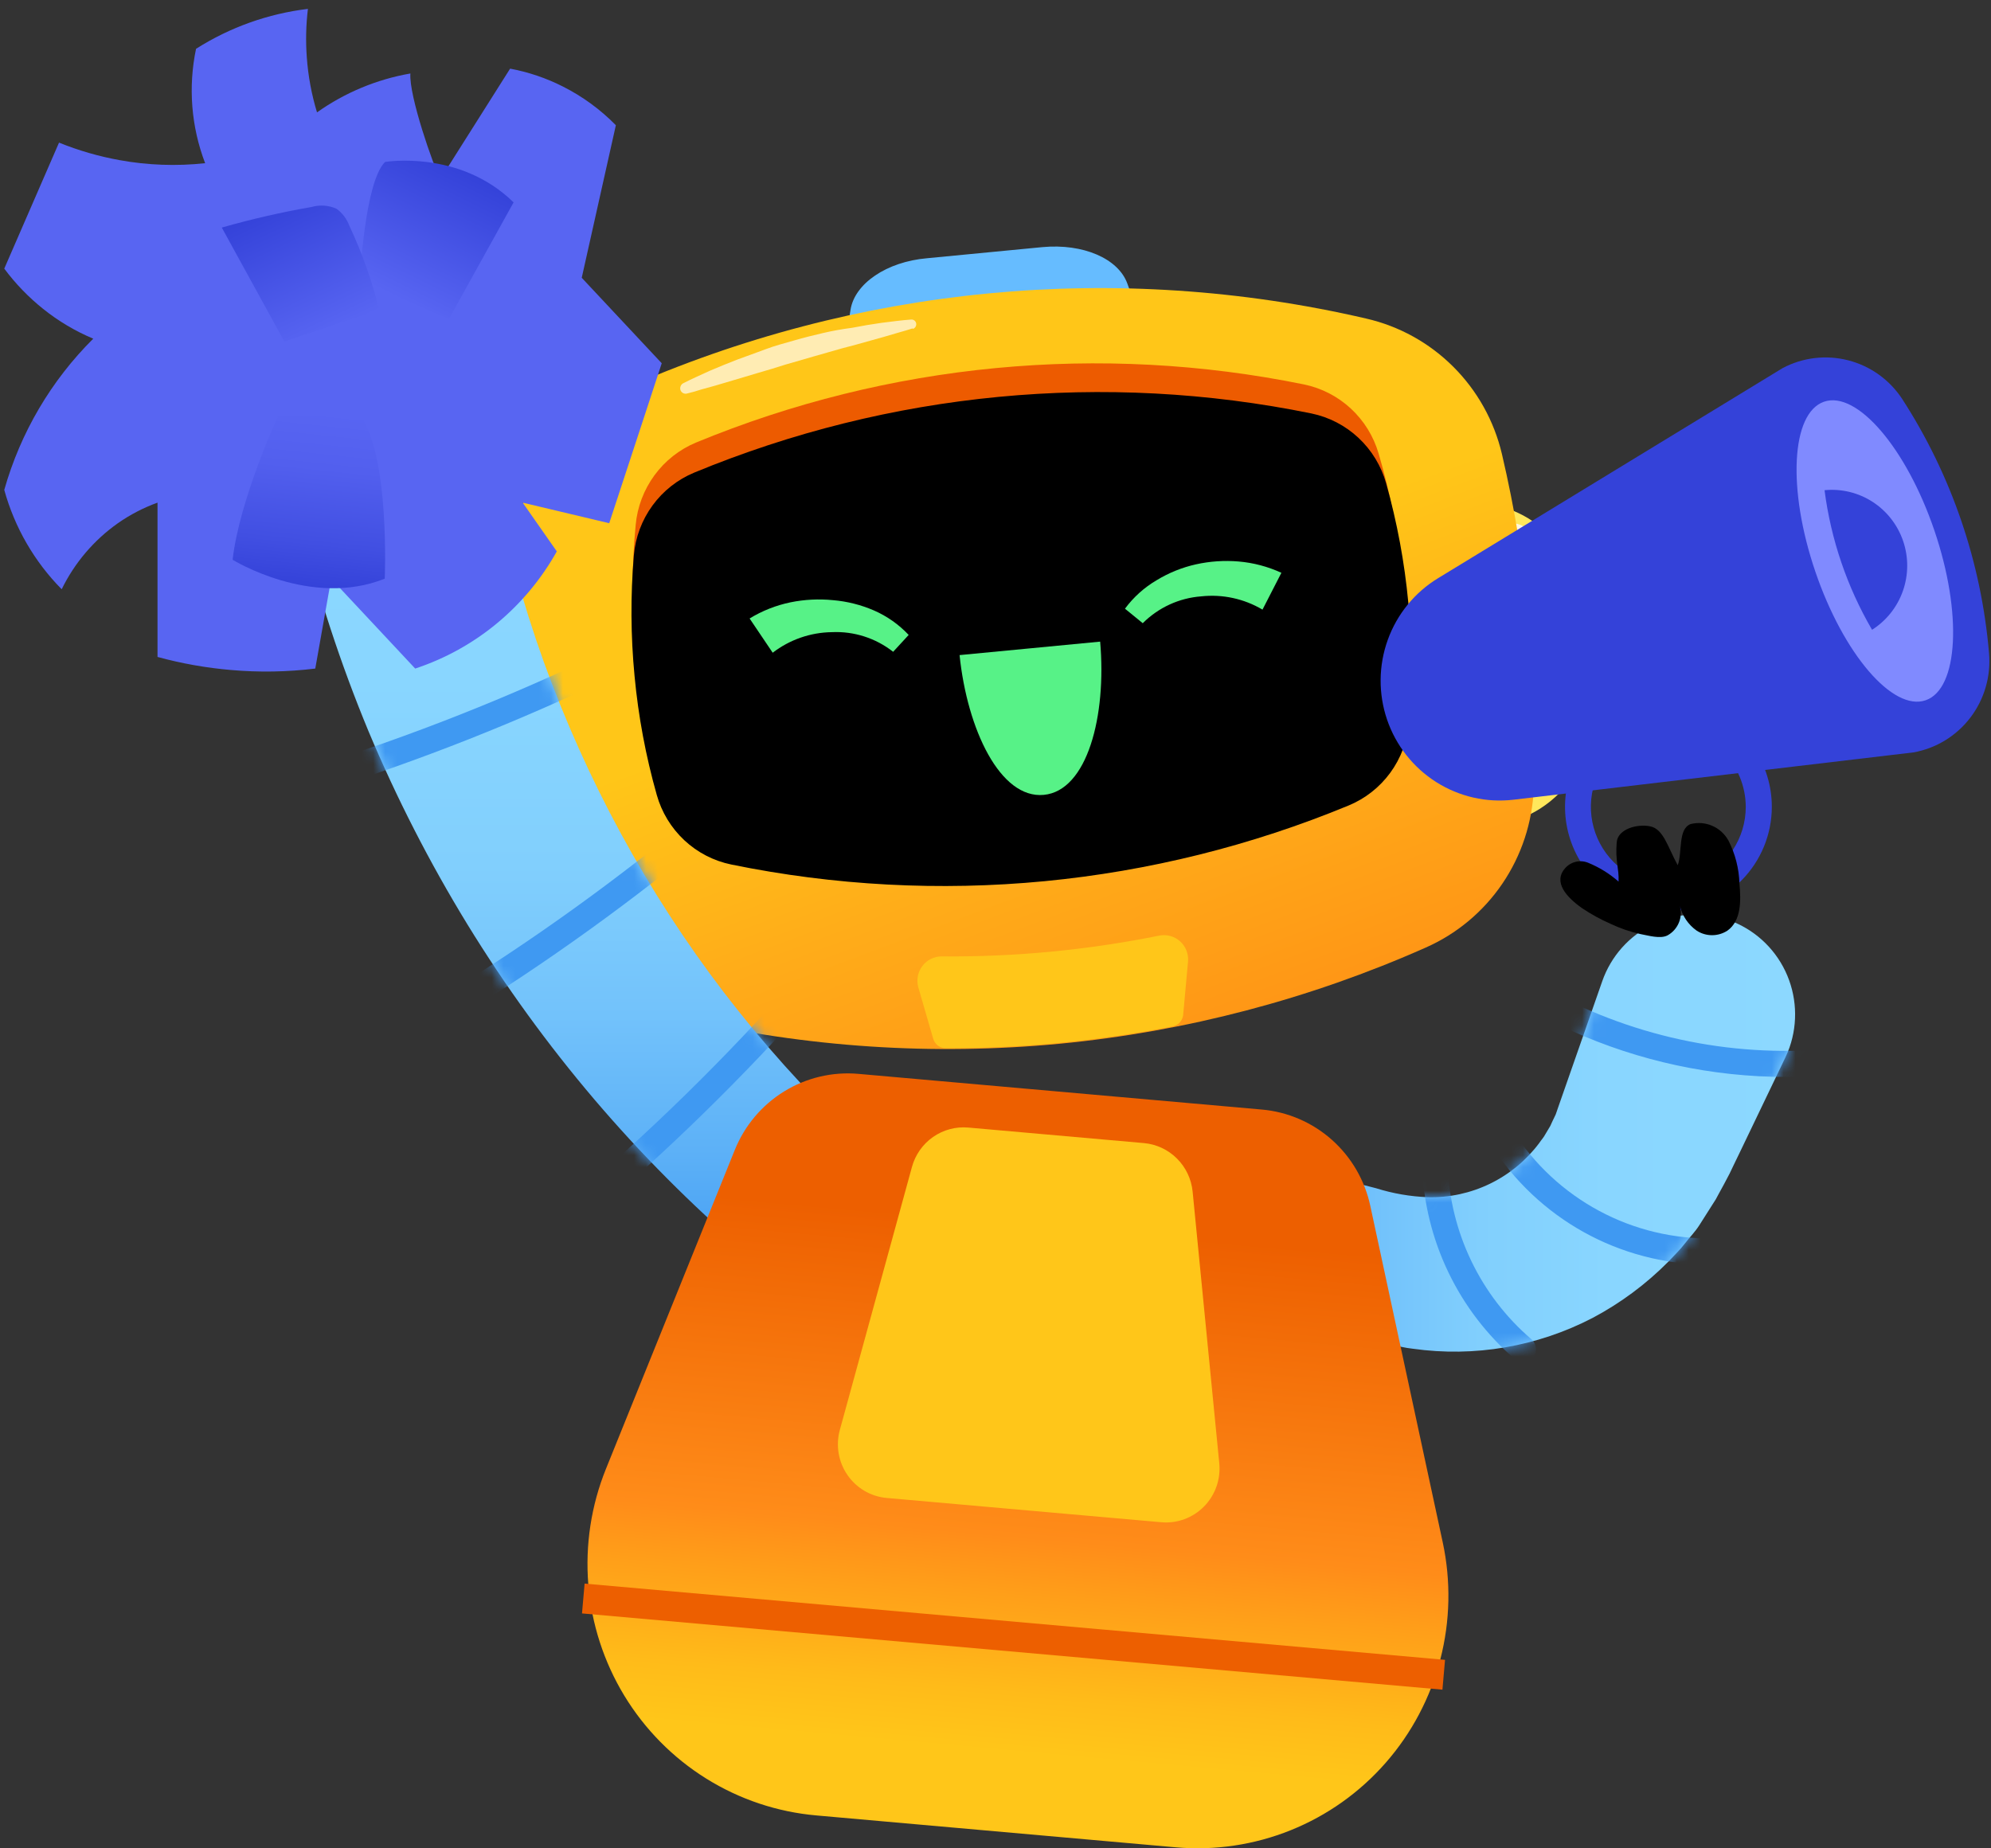 <svg width="168" height="156" viewBox="0 0 168 156" fill="none" xmlns="http://www.w3.org/2000/svg">
  <rect x="0" y="0" width="168" height="156" fill="#333333" stroke="none"/>
  <g clip-path="url(#clip0_493_15798)">
    <path
      d="M110.555 98.856L116.116 100.288C117.531 100.733 118.998 100.987 120.478 101.043C122.295 101.09 124.095 100.699 125.731 99.903C127.367 99.107 128.791 97.93 129.884 96.468C130.039 96.225 130.246 96.017 130.375 95.765L130.815 95.027C130.936 94.766 131.048 94.506 131.177 94.254C131.246 94.127 131.301 93.993 131.341 93.855L131.479 93.455L135.195 82.82C135.931 80.71 137.469 78.98 139.472 78.013C141.474 77.044 143.776 76.917 145.872 77.659C147.967 78.4 149.685 79.95 150.646 81.966C151.607 83.983 151.733 86.301 150.997 88.411C150.892 88.707 150.771 88.997 150.635 89.279L148.135 94.489L146.885 97.093L146.256 98.395L145.945 99.047L145.488 99.915L145.014 100.783C144.866 101.085 144.696 101.375 144.505 101.651C144.143 102.224 143.773 102.797 143.402 103.388C143.031 103.978 142.54 104.464 142.143 104.985C141.747 105.506 141.238 105.983 140.781 106.478C138.902 108.377 136.748 109.978 134.393 111.227C129.722 113.657 124.417 114.568 119.211 113.832C118.573 113.771 117.944 113.597 117.314 113.476C117.004 113.406 116.685 113.354 116.375 113.268L115.461 112.99C114.107 112.582 113.366 112.252 112.443 111.913L107.081 109.856C105.728 109.314 104.628 108.277 104.003 106.953C103.377 105.629 103.272 104.116 103.708 102.717C104.145 101.318 105.091 100.137 106.356 99.411C107.621 98.685 109.112 98.468 110.53 98.803L110.555 98.856Z"
      fill="url(#paint0_linear_493_15798)" />
    <mask id="mask0_493_15798" style="mask-type:alpha" maskUnits="userSpaceOnUse" x="103" y="77" width="49" height="38">
      <path
        d="M110.555 98.856L116.116 100.288C117.531 100.733 118.998 100.987 120.478 101.043C122.295 101.09 124.095 100.699 125.731 99.903C127.367 99.107 128.791 97.93 129.884 96.468C130.039 96.225 130.246 96.017 130.375 95.765L130.815 95.027C130.936 94.766 131.048 94.506 131.177 94.254C131.246 94.127 131.301 93.993 131.341 93.855L131.479 93.455L135.195 82.82C135.931 80.71 137.469 78.98 139.472 78.013C141.474 77.044 143.776 76.917 145.872 77.659C147.967 78.4 149.685 79.95 150.646 81.966C151.607 83.983 151.733 86.301 150.997 88.411C150.892 88.707 150.771 88.997 150.635 89.279L148.135 94.489L146.885 97.093L146.256 98.395L145.945 99.047L145.488 99.915L145.014 100.783C144.866 101.085 144.696 101.375 144.505 101.651C144.143 102.224 143.773 102.797 143.402 103.388C143.031 103.978 142.54 104.464 142.143 104.985C141.747 105.506 141.238 105.983 140.781 106.478C138.902 108.377 136.748 109.978 134.393 111.227C129.722 113.657 124.417 114.568 119.211 113.832C118.573 113.771 117.944 113.597 117.314 113.476C117.004 113.406 116.685 113.354 116.375 113.268L115.461 112.99C114.107 112.582 113.366 112.252 112.443 111.913L107.081 109.856C105.728 109.314 104.628 108.277 104.003 106.953C103.377 105.629 103.272 104.116 103.708 102.717C104.145 101.318 105.091 100.137 106.356 99.411C107.621 98.685 109.112 98.468 110.53 98.803L110.555 98.856Z"
        fill="url(#paint1_linear_493_15798)" />
    </mask>
    <g mask="url(#mask0_493_15798)">
      <path
        d="M128.548 114.978C128.29 114.98 128.04 114.891 127.841 114.726C125.485 112.701 123.571 110.205 122.221 107.397C120.87 104.59 120.113 101.53 119.995 98.413C119.988 98.121 120.096 97.838 120.294 97.625C120.493 97.412 120.766 97.287 121.056 97.275V97.275C121.34 97.278 121.612 97.39 121.816 97.588C122.02 97.787 122.14 98.058 122.151 98.343C122.254 101.152 122.935 103.908 124.152 106.437C125.369 108.965 127.095 111.212 129.22 113.033C129.44 113.223 129.577 113.493 129.601 113.784C129.625 114.074 129.535 114.363 129.349 114.587C129.251 114.706 129.128 114.802 128.99 114.869C128.852 114.936 128.701 114.974 128.548 114.978V114.978Z"
        fill="#3F99F2" />
      <path
        d="M144.031 106.73C140.393 106.702 136.819 105.76 133.633 103.989C130.448 102.218 127.752 99.675 125.789 96.59C125.645 96.342 125.603 96.049 125.671 95.77C125.739 95.493 125.911 95.252 126.152 95.1C126.393 94.947 126.683 94.895 126.961 94.955C127.239 95.014 127.484 95.18 127.642 95.418C129.458 98.272 131.972 100.609 134.944 102.202C137.915 103.796 141.243 104.593 144.609 104.516C144.899 104.506 145.182 104.612 145.394 104.811C145.607 105.011 145.732 105.287 145.743 105.58C145.753 105.872 145.647 106.157 145.449 106.371C145.251 106.585 144.977 106.711 144.686 106.721L144.031 106.73Z"
        fill="#3F99F2" />
      <path
        d="M150.721 90.894C144.482 90.894 138.313 89.569 132.617 87.005C132.381 86.872 132.202 86.655 132.115 86.397C132.028 86.138 132.039 85.857 132.147 85.607C132.254 85.356 132.449 85.155 132.695 85.041C132.941 84.927 133.221 84.909 133.479 84.991C141.256 88.5 149.909 89.547 158.291 87.995C158.566 87.962 158.843 88.036 159.067 88.201C159.291 88.366 159.444 88.611 159.495 88.885C159.546 89.16 159.493 89.444 159.344 89.679C159.196 89.915 158.964 90.086 158.696 90.156C156.066 90.65 153.396 90.897 150.721 90.894V90.894Z"
        fill="#3F99F2" />
    </g>
    <path
      d="M96.684 28.202L71.053 30.659L71.769 26.136C72.123 23.931 74.812 22.09 78.226 21.795L87.96 20.857C91.408 20.536 94.365 21.83 95.124 23.931L96.684 28.202Z"
      fill="url(#paint2_linear_493_15798)" />
    <path
      d="M133.746 51.409L134.453 58.875C134.678 61.136 134.121 63.405 132.876 65.3C132.133 66.489 131.136 67.495 129.958 68.246C128.78 68.997 127.45 69.474 126.065 69.641C120.289 70.197 115.021 64.553 114.306 57.026C113.59 49.499 117.702 42.97 123.487 42.423C124.88 42.325 126.276 42.543 127.574 43.06C128.872 43.577 130.038 44.38 130.988 45.41C132.569 47.028 133.544 49.148 133.746 51.409V51.409Z"
      fill="url(#paint3_linear_493_15798)" />
    <path
      d="M132.151 48.709C131.291 47.22 130.213 45.871 128.953 44.706C128.739 44.514 128.489 44.366 128.217 44.273C127.945 44.179 127.657 44.142 127.371 44.163C127.084 44.184 126.805 44.263 126.549 44.395C126.294 44.527 126.068 44.71 125.884 44.932C125.733 45.118 125.628 45.337 125.577 45.571C125.526 45.806 125.531 46.049 125.592 46.281C125.652 46.513 125.767 46.727 125.925 46.906C126.084 47.086 126.282 47.224 126.504 47.311C128.087 47.912 129.574 48.742 130.918 49.777C131.08 49.898 131.28 49.959 131.481 49.948C131.683 49.937 131.874 49.855 132.022 49.716V49.716C132.146 49.583 132.225 49.414 132.248 49.233C132.271 49.053 132.237 48.869 132.151 48.709V48.709Z"
      fill="url(#paint4_linear_493_15798)" />
    <path
      d="M39 60.508L39.707 67.974C39.9 70.238 40.873 72.363 42.457 73.982C43.407 75.012 44.573 75.815 45.871 76.332C47.169 76.849 48.565 77.066 49.958 76.969C55.742 76.413 59.846 69.867 59.139 62.34C58.432 54.812 53.156 49.169 47.38 49.725C45.995 49.892 44.665 50.368 43.487 51.119C42.309 51.87 41.312 52.877 40.569 54.066C39.319 55.964 38.764 58.242 39 60.508V60.508Z"
      fill="url(#paint5_linear_493_15798)" />
    <path
      d="M40.017 57.547C40.581 55.922 41.389 54.393 42.414 53.015C42.585 52.784 42.802 52.59 43.05 52.445C43.298 52.301 43.573 52.208 43.858 52.174C44.142 52.14 44.431 52.165 44.706 52.247C44.981 52.329 45.237 52.466 45.457 52.651V52.651C45.64 52.804 45.783 52.999 45.877 53.22C45.971 53.44 46.012 53.679 45.997 53.919C45.982 54.158 45.911 54.39 45.79 54.596C45.67 54.803 45.502 54.978 45.302 55.108C43.86 55.999 42.556 57.099 41.431 58.372C41.294 58.524 41.108 58.622 40.906 58.649C40.704 58.676 40.499 58.63 40.328 58.52V58.52C40.181 58.411 40.071 58.259 40.016 58.084C39.96 57.909 39.96 57.721 40.017 57.547Z"
      fill="url(#paint6_linear_493_15798)" />
    <path
      d="M126.729 38.308C126.069 35.515 124.645 32.963 122.618 30.944C120.592 28.924 118.043 27.517 115.263 26.883C94.265 22.008 72.265 24.109 52.553 32.873C49.944 34.034 47.71 35.908 46.104 38.282C44.498 40.655 43.584 43.434 43.466 46.304C43.276 51.042 43.406 55.787 43.854 60.508C44.286 65.234 45.041 69.924 46.113 74.546C46.773 77.34 48.198 79.892 50.224 81.912C52.251 83.933 54.798 85.342 57.579 85.98C68.014 88.395 78.766 89.107 89.425 88.09C100.077 87.063 110.497 84.325 120.289 79.981C122.907 78.829 125.152 76.959 126.766 74.584C128.38 72.209 129.299 69.425 129.419 66.55C129.616 61.813 129.489 57.067 129.039 52.347C128.585 47.62 127.813 42.929 126.729 38.308V38.308Z"
      fill="url(#paint7_linear_493_15798)" />
    <g opacity="0.67">
      <path
        d="M77.01 27.716L76.416 27.898L75.812 28.072L74.623 28.419L72.234 29.088L71.053 29.4L69.864 29.739C69.467 29.86 69.07 29.965 68.674 30.078L67.484 30.425L66.303 30.763L65.105 31.137L63.924 31.484L62.734 31.84L60.363 32.543L59.173 32.873L58.578 33.055L57.975 33.212C57.916 33.229 57.855 33.234 57.794 33.226C57.733 33.219 57.674 33.199 57.621 33.168C57.568 33.137 57.522 33.096 57.485 33.047C57.448 32.998 57.421 32.941 57.406 32.882C57.383 32.78 57.394 32.674 57.436 32.578C57.477 32.483 57.549 32.404 57.639 32.352C58.389 31.97 59.156 31.631 59.915 31.284L61.079 30.798L62.242 30.338C63.027 30.043 63.82 29.774 64.613 29.47C65.406 29.166 66.217 28.966 67.019 28.732C67.82 28.497 68.631 28.298 69.45 28.107C70.269 27.916 71.053 27.777 71.915 27.664L73.148 27.438L74.39 27.247C75.252 27.143 76.045 27.03 76.881 26.969C76.934 26.965 76.987 26.971 77.038 26.987C77.088 27.003 77.135 27.029 77.175 27.064C77.215 27.099 77.248 27.142 77.272 27.189C77.295 27.237 77.309 27.289 77.312 27.343C77.317 27.434 77.291 27.524 77.24 27.599C77.189 27.675 77.114 27.731 77.028 27.759L77.01 27.716Z"
        fill="white" />
    </g>
    <path
      d="M116.323 38.265C115.896 36.813 115.087 35.505 113.98 34.48C112.873 33.456 111.51 32.753 110.038 32.448C92.829 28.935 74.971 30.642 58.725 37.353C57.33 37.935 56.119 38.89 55.223 40.114C54.327 41.338 53.779 42.784 53.639 44.298C52.992 51.085 53.555 57.932 55.303 64.519C55.688 65.996 56.473 67.337 57.57 68.392C58.668 69.447 60.035 70.174 61.518 70.492C70.189 72.308 79.083 72.797 87.899 71.942C96.712 71.097 105.348 68.925 113.521 65.5C114.92 64.903 116.127 63.927 117.008 62.681C117.889 61.435 118.41 59.968 118.513 58.441C118.744 55.039 118.678 51.622 118.314 48.231C117.945 44.856 117.279 41.521 116.323 38.265V38.265Z"
      fill="#ED5B00" />
    <path
      d="M116.961 40.791C116.547 39.322 115.74 37.995 114.629 36.955C113.518 35.916 112.145 35.204 110.659 34.896C93.191 31.331 75.065 33.068 58.579 39.888C57.175 40.47 55.956 41.43 55.058 42.663C54.159 43.896 53.614 45.353 53.484 46.877C53.198 50.267 53.218 53.675 53.544 57.061C53.861 60.451 54.488 63.805 55.415 67.08C55.825 68.549 56.63 69.875 57.74 70.914C58.85 71.952 60.223 72.662 61.708 72.966C70.399 74.746 79.303 75.22 88.132 74.373C96.952 73.525 105.6 71.372 113.797 67.983C115.195 67.405 116.409 66.452 117.306 65.227C118.203 64.002 118.749 62.553 118.884 61.037C119.168 57.648 119.151 54.24 118.832 50.853C118.513 47.449 117.887 44.081 116.961 40.791V40.791Z"
      fill="black" />
    <path
      d="M99.831 85.703L100.244 81.171C100.275 80.853 100.231 80.532 100.116 80.234C100.001 79.936 99.819 79.669 99.584 79.455C99.348 79.241 99.066 79.085 98.76 79C98.454 78.915 98.133 78.903 97.822 78.965C94.803 79.573 91.756 80.025 88.692 80.32C85.62 80.613 82.536 80.747 79.45 80.719C79.136 80.72 78.826 80.793 78.545 80.934C78.263 81.075 78.018 81.28 77.828 81.532C77.637 81.784 77.507 82.076 77.448 82.387C77.389 82.698 77.401 83.019 77.485 83.324L78.743 87.665C78.809 87.897 78.948 88.102 79.139 88.247C79.331 88.393 79.564 88.472 79.804 88.472C83.019 88.472 86.235 88.333 89.425 88.021C92.615 87.708 95.787 87.257 98.908 86.64C99.141 86.602 99.355 86.491 99.521 86.323C99.687 86.154 99.795 85.937 99.831 85.703V85.703Z"
      fill="url(#paint8_linear_493_15798)" />
    <path
      d="M80.968 55.29L92.831 54.153C93.382 60.438 91.744 66.741 88.072 67.088C84.399 67.436 81.614 61.567 80.968 55.29Z"
      fill="#57F287" />
    <path
      d="M94.925 51.374C95.646 50.399 96.555 49.581 97.598 48.969C98.622 48.345 99.74 47.893 100.908 47.632C102.09 47.369 103.305 47.287 104.512 47.389C105.762 47.496 106.984 47.819 108.124 48.344L106.529 51.452C104.969 50.529 103.156 50.137 101.357 50.333C99.497 50.472 97.749 51.276 96.425 52.598L94.925 51.374Z"
      fill="#57F287" />
    <path
      d="M75.364 55.012C73.892 53.855 72.057 53.267 70.191 53.354C68.385 53.378 66.635 53.987 65.2 55.09L63.251 52.199C64.315 51.55 65.481 51.089 66.7 50.836C67.882 50.595 69.094 50.533 70.295 50.654C71.483 50.754 72.647 51.048 73.743 51.522C74.849 52.004 75.846 52.707 76.674 53.588L75.364 55.012Z"
      fill="#57F287" />
    <path
      d="M62.915 105.628C58.334 101.683 54.062 97.387 50.139 92.778C46.2 88.143 42.624 83.209 39.44 78.019C36.251 72.806 33.461 67.355 31.094 61.715C28.741 56.037 26.824 50.185 25.361 44.212V44.212C24.86 42.058 25.22 39.791 26.364 37.903C27.509 36.014 29.345 34.654 31.477 34.118C33.608 33.582 35.864 33.912 37.756 35.038C39.647 36.163 41.023 37.992 41.586 40.131C41.586 40.261 41.655 40.418 41.681 40.548C42.689 45.751 44.092 50.868 45.88 55.854C47.688 60.855 49.869 65.71 52.406 70.379C54.95 75.057 57.849 79.53 61.079 83.758C64.336 88.007 67.912 91.998 71.778 95.695V95.695C73.085 96.879 73.873 98.537 73.967 100.305C74.06 102.074 73.453 103.807 72.278 105.124C71.102 106.441 69.456 107.234 67.7 107.329C65.944 107.423 64.223 106.811 62.915 105.628Z"
      fill="url(#paint9_linear_493_15798)" />
    <mask id="mask1_493_15798" style="mask-type:alpha" maskUnits="userSpaceOnUse" x="25" y="33" width="49" height="75">
      <path
        d="M62.915 105.628C58.334 101.683 54.062 97.387 50.139 92.778C46.2 88.143 42.624 83.209 39.44 78.019C36.251 72.806 33.461 67.355 31.094 61.715C28.741 56.037 26.824 50.185 25.361 44.212V44.212C24.86 42.058 25.22 39.791 26.364 37.903C27.509 36.014 29.345 34.654 31.477 34.118C33.608 33.582 35.864 33.912 37.756 35.038C39.647 36.163 41.023 37.992 41.586 40.131C41.586 40.261 41.655 40.418 41.681 40.548C42.689 45.751 44.092 50.868 45.88 55.854C47.688 60.855 49.869 65.71 52.406 70.379C54.95 75.057 57.849 79.53 61.079 83.758C64.336 88.007 67.912 91.998 71.778 95.695V95.695C73.085 96.879 73.873 98.537 73.967 100.305C74.06 102.074 73.453 103.807 72.278 105.124C71.102 106.441 69.456 107.234 67.7 107.329C65.944 107.423 64.223 106.811 62.915 105.628Z"
        fill="url(#paint10_linear_493_15798)" />
    </mask>
    <g mask="url(#mask1_493_15798)">
      <path
        d="M45.992 105.541C45.767 105.54 45.548 105.469 45.364 105.337C45.181 105.206 45.042 105.021 44.967 104.808C44.892 104.594 44.883 104.363 44.943 104.144C45.003 103.926 45.129 103.732 45.302 103.588C52.268 97.919 58.811 91.744 64.881 85.112C65.077 84.897 65.351 84.769 65.641 84.757C65.931 84.745 66.214 84.849 66.428 85.047C66.642 85.245 66.769 85.521 66.781 85.813C66.793 86.105 66.689 86.391 66.493 86.606C60.343 93.313 53.715 99.56 46.664 105.298C46.474 105.453 46.237 105.539 45.992 105.541V105.541Z"
        fill="#3F99F2" />
      <path
        d="M34.965 87.899C34.721 87.903 34.482 87.826 34.287 87.678C34.092 87.53 33.951 87.32 33.888 87.083C33.825 86.845 33.842 86.593 33.937 86.367C34.032 86.14 34.2 85.952 34.414 85.832C42.138 81.276 49.522 76.161 56.51 70.526C56.623 70.436 56.753 70.368 56.892 70.328C57.031 70.288 57.176 70.276 57.32 70.293C57.464 70.309 57.603 70.354 57.729 70.425C57.856 70.495 57.967 70.59 58.057 70.704C58.147 70.818 58.214 70.949 58.254 71.089C58.294 71.229 58.306 71.376 58.289 71.52C58.273 71.665 58.228 71.805 58.158 71.933C58.088 72.06 57.993 72.172 57.88 72.263C50.808 77.969 43.334 83.151 35.517 87.769C35.347 87.858 35.157 87.903 34.965 87.899Z"
        fill="#3F99F2" />
      <path
        d="M26.387 66.985C26.122 66.988 25.865 66.895 25.663 66.722C25.461 66.549 25.328 66.308 25.289 66.044C25.25 65.78 25.308 65.511 25.451 65.286C25.594 65.062 25.814 64.897 26.068 64.823C34.63 62.147 42.986 58.845 51.069 54.943C51.331 54.816 51.632 54.8 51.906 54.896C52.18 54.993 52.405 55.196 52.531 55.459C52.657 55.723 52.673 56.026 52.577 56.302C52.481 56.578 52.28 56.804 52.018 56.931C43.835 60.877 35.378 64.22 26.715 66.933C26.609 66.967 26.498 66.984 26.387 66.985V66.985Z"
        fill="#3F99F2" />
    </g>
    <path
      d="M72.433 90.634L106.478 93.646C108.664 93.84 110.732 94.733 112.378 96.195C114.024 97.657 115.162 99.612 115.625 101.773L121.737 130.171C122.439 133.435 122.369 136.819 121.533 140.051C120.698 143.282 119.12 146.271 116.927 148.776C114.735 151.281 111.988 153.232 108.909 154.471C105.83 155.711 102.505 156.205 99.201 155.913L68.881 153.222C65.582 152.931 62.398 151.864 59.583 150.107C56.769 148.351 54.403 145.953 52.676 143.108C50.95 140.263 49.91 137.049 49.642 133.726C49.373 130.402 49.883 127.061 51.13 123.972L62.001 97.058C62.829 95.004 64.288 93.272 66.166 92.115C68.044 90.959 70.24 90.44 72.433 90.634V90.634Z"
      fill="url(#paint11_linear_493_15798)" />
    <path d="M49.329 133.656L49.109 136.173L121.712 142.608L121.932 140.091L49.329 133.656Z" fill="#ED5F00" />
    <path
      d="M81.701 95.166L96.529 96.477C97.578 96.572 98.562 97.033 99.31 97.779C100.059 98.525 100.527 99.51 100.633 100.566L102.883 123.504C102.947 124.169 102.866 124.84 102.644 125.469C102.421 126.099 102.064 126.671 101.598 127.146C101.131 127.621 100.566 127.987 99.944 128.217C99.321 128.447 98.655 128.536 97.995 128.478L74.821 126.429C74.162 126.371 73.523 126.167 72.951 125.832C72.379 125.497 71.886 125.04 71.509 124.493C71.131 123.945 70.878 123.321 70.766 122.664C70.655 122.007 70.688 121.333 70.864 120.691L76.95 98.491C77.231 97.465 77.86 96.57 78.728 95.962C79.596 95.355 80.648 95.073 81.701 95.166V95.166Z"
      fill="#FFC619" />
    <path
      d="M150.419 31.067C152.122 30.165 154.097 29.931 155.961 30.413C157.825 30.894 159.445 32.055 160.506 33.672C164.671 40.107 167.188 47.48 167.834 55.133C168.002 57.079 167.44 59.017 166.259 60.566C165.078 62.115 163.364 63.163 161.455 63.503L127.711 67.496C125.433 67.765 123.132 67.24 121.191 66.01C119.249 64.78 117.784 62.918 117.038 60.733C116.295 58.547 116.317 56.17 117.101 53.998C117.885 51.826 119.384 49.99 121.349 48.796L150.419 31.067Z"
      fill="#3442D9" />
    <path
      d="M162.487 59.102C165.261 58.145 165.59 51.728 163.222 44.77C160.854 37.812 156.685 32.947 153.91 33.905C151.136 34.863 150.807 41.28 153.175 48.238C155.543 55.196 159.712 60.06 162.487 59.102Z"
      fill="#808AFF" />
    <path
      d="M153.954 41.373C154.492 45.531 155.856 49.538 157.963 53.154C159.174 52.386 160.092 51.229 160.568 49.87C161.044 48.511 161.05 47.03 160.587 45.666C160.123 44.303 159.215 43.138 158.012 42.358C156.808 41.579 155.378 41.232 153.954 41.373Z"
      fill="#3442D9" />
    <path
      d="M140.773 76.882C139.047 76.88 137.361 76.363 135.928 75.397C134.494 74.43 133.377 73.058 132.718 71.452C132.059 69.846 131.888 68.08 132.225 66.376C132.563 64.672 133.395 63.108 134.615 61.88C135.836 60.652 137.39 59.816 139.082 59.478C140.774 59.139 142.528 59.314 144.122 59.979C145.716 60.645 147.078 61.771 148.036 63.215C148.994 64.66 149.506 66.358 149.506 68.096C149.504 70.427 148.582 72.661 146.945 74.309C145.307 75.956 143.087 76.882 140.773 76.882V76.882ZM140.773 61.515C139.48 61.515 138.217 61.901 137.142 62.624C136.067 63.347 135.23 64.375 134.735 65.577C134.241 66.78 134.111 68.103 134.363 69.379C134.616 70.656 135.238 71.829 136.152 72.749C137.066 73.669 138.23 74.296 139.498 74.55C140.765 74.804 142.079 74.674 143.273 74.176C144.467 73.677 145.488 72.834 146.206 71.752C146.924 70.67 147.307 69.397 147.307 68.096C147.301 66.353 146.61 64.684 145.385 63.453C144.161 62.222 142.503 61.528 140.773 61.523V61.515Z"
      fill="#3442D9" />
    <path
      d="M17.309 13.773C16.133 10.697 15.866 7.344 16.542 4.119C19.401 2.304 22.626 1.153 25.982 0.75C25.82 2.101 25.788 3.465 25.887 4.822C25.999 6.404 26.288 7.968 26.749 9.484C29.102 7.816 31.794 6.695 34.629 6.202C34.491 8.06 36.569 14.016 37.155 15.11L43.043 5.794C44.586 6.081 46.081 6.587 47.483 7.296C49.146 8.132 50.66 9.238 51.966 10.569C51.001 14.87 50.041 19.161 49.087 23.445L55.837 30.659L54.415 35L51.406 44.16L44.104 42.423L46.983 46.538C44.368 51.223 40.105 54.751 35.034 56.427L27.948 48.848L26.603 56.427C24.245 56.715 21.865 56.756 19.499 56.549C17.401 56.37 15.324 56.001 13.292 55.446V42.423C12.106 42.852 10.981 43.435 9.947 44.16C7.925 45.586 6.294 47.503 5.205 49.733C2.902 47.403 1.233 44.515 0.36 41.347C1.729 36.512 4.316 32.115 7.869 28.584C6.348 27.948 4.923 27.101 3.636 26.067C2.404 25.082 1.302 23.941 0.36 22.672C1.906 19.112 3.446 15.567 4.981 12.037C6.622 12.702 8.326 13.196 10.068 13.512C12.457 13.948 14.895 14.036 17.309 13.773V13.773Z"
      fill="#5865F2" />
    <path
      d="M133.505 76.656C132.169 75.718 131.048 74.459 132.048 73.296C132.281 73.022 132.593 72.828 132.941 72.741C133.288 72.654 133.654 72.678 133.988 72.81C134.933 73.192 135.807 73.732 136.574 74.407C136.626 73.296 136.281 72.671 136.419 71.082C136.514 69.971 138.143 69.511 139.255 69.745C140.367 69.98 140.721 71.481 141.566 73.027C141.971 71.933 141.566 69.988 142.643 69.554C143.253 69.397 143.897 69.447 144.476 69.697C145.054 69.946 145.534 70.382 145.842 70.935C146.42 72.064 146.739 73.311 146.773 74.581C146.911 76.005 146.928 77.724 145.755 78.549C145.369 78.798 144.921 78.93 144.462 78.93C144.004 78.93 143.555 78.798 143.169 78.549C142.454 78.045 141.947 77.294 141.747 76.439C141.881 76.914 141.851 77.422 141.661 77.877C141.472 78.333 141.134 78.711 140.703 78.948C140.083 79.269 139.057 78.948 138.419 78.835C137.547 78.642 136.7 78.351 135.893 77.967C135.06 77.602 134.261 77.163 133.505 76.656Z"
      fill="black" />
    <path
      d="M30.37 23.636C30.37 23.636 30.758 15.379 32.491 13.669C32.491 13.669 38.776 12.61 43.337 17.081L37.879 26.926"
      fill="url(#paint12_linear_493_15798)" />
    <path
      d="M23.473 35.087C23.473 35.087 20.206 42.145 19.628 47.242C19.628 47.242 26.232 51.34 32.465 48.839C32.465 48.839 32.914 38.568 30.413 35.078"
      fill="url(#paint13_linear_493_15798)" />
    <path
      d="M32 26.153C31.39 23.706 30.544 21.325 29.474 19.043C29.262 18.471 28.887 17.976 28.396 17.619C27.731 17.322 26.983 17.27 26.284 17.471C23.732 17.915 21.206 18.495 18.715 19.208L23.991 28.819"
      fill="url(#paint14_linear_493_15798)" />
  </g>
  <defs>
    <linearGradient id="paint0_linear_493_15798" x1="100.46" y1="95.617" x2="151.273" y2="95.617"
      gradientUnits="userSpaceOnUse">
      <stop stop-color="#3F99F2" />
      <stop offset="0.01" stop-color="#419BF2" />
      <stop offset="0.16" stop-color="#5DB1F7" />
      <stop offset="0.31" stop-color="#72C2FB" />
      <stop offset="0.48" stop-color="#81CFFD" />
      <stop offset="0.69" stop-color="#89D6FF" />
      <stop offset="1" stop-color="#8CD8FF" />
    </linearGradient>
    <linearGradient id="paint1_linear_493_15798" x1="100.46" y1="95.617" x2="151.273" y2="95.617"
      gradientUnits="userSpaceOnUse">
      <stop stop-color="#3F99F2" />
      <stop offset="0.01" stop-color="#419BF2" />
      <stop offset="0.16" stop-color="#5DB1F7" />
      <stop offset="0.31" stop-color="#72C2FB" />
      <stop offset="0.48" stop-color="#81CFFD" />
      <stop offset="0.69" stop-color="#89D6FF" />
      <stop offset="1" stop-color="#8CD8FF" />
    </linearGradient>
    <linearGradient id="paint2_linear_493_15798" x1="-340.292" y1="204.255" x2="-339.768" y2="210.045"
      gradientUnits="userSpaceOnUse">
      <stop stop-color="#66BCFF" />
      <stop offset="1" stop-color="#3F99F2" />
    </linearGradient>
    <linearGradient id="paint3_linear_493_15798" x1="-300.304" y1="227.123" x2="-298.74" y2="244.381"
      gradientUnits="userSpaceOnUse">
      <stop stop-color="#FFE75C" />
      <stop offset="1" stop-color="#FFC619" />
    </linearGradient>
    <linearGradient id="paint4_linear_493_15798" x1="165.231" y1="115.364" x2="157.084" y2="109.553"
      gradientUnits="userSpaceOnUse">
      <stop stop-color="#FFE75C" />
      <stop offset="1" stop-color="#FFF7DE" />
    </linearGradient>
    <linearGradient id="paint5_linear_493_15798" x1="-379.558" y1="229.628" x2="-377.994" y2="246.885"
      gradientUnits="userSpaceOnUse">
      <stop stop-color="#FFE75C" />
      <stop offset="1" stop-color="#FFC619" />
    </linearGradient>
    <linearGradient id="paint6_linear_493_15798" x1="233.868" y1="-115.707" x2="240.732" y2="-122.961"
      gradientUnits="userSpaceOnUse">
      <stop stop-color="#FFE75C" />
      <stop offset="1" stop-color="#FFF7DE" />
    </linearGradient>
    <linearGradient id="paint7_linear_493_15798" x1="-346.625" y1="214.789" x2="-325.787" y2="270.443"
      gradientUnits="userSpaceOnUse">
      <stop stop-color="#FFC618" />
      <stop offset="0.31" stop-color="#FFAD19" />
      <stop offset="1" stop-color="#FF7D12" />
    </linearGradient>
    <linearGradient id="paint8_linear_493_15798" x1="-334.189" y1="272.546" x2="-334.872" y2="265.011"
      gradientUnits="userSpaceOnUse">
      <stop offset="0.02" stop-color="#FFB619" />
      <stop offset="1" stop-color="#FFC619" />
    </linearGradient>
    <linearGradient id="paint9_linear_493_15798" x1="49.475" y1="109.083" x2="49.475" y2="33.958"
      gradientUnits="userSpaceOnUse">
      <stop stop-color="#3F99F2" />
      <stop offset="0.01" stop-color="#419BF2" />
      <stop offset="0.16" stop-color="#5DB1F7" />
      <stop offset="0.31" stop-color="#72C2FB" />
      <stop offset="0.48" stop-color="#81CFFD" />
      <stop offset="0.69" stop-color="#89D6FF" />
      <stop offset="1" stop-color="#8CD8FF" />
    </linearGradient>
    <linearGradient id="paint10_linear_493_15798" x1="49.475" y1="109.083" x2="49.475" y2="33.958"
      gradientUnits="userSpaceOnUse">
      <stop stop-color="#3F99F2" />
      <stop offset="0.01" stop-color="#419BF2" />
      <stop offset="0.16" stop-color="#5DB1F7" />
      <stop offset="0.31" stop-color="#72C2FB" />
      <stop offset="0.48" stop-color="#81CFFD" />
      <stop offset="0.69" stop-color="#89D6FF" />
      <stop offset="1" stop-color="#8CD8FF" />
    </linearGradient>
    <linearGradient id="paint11_linear_493_15798" x1="84.085" y1="155.405" x2="89.764" y2="92.747"
      gradientUnits="userSpaceOnUse">
      <stop offset="0.12" stop-color="#FFC619" />
      <stop offset="0.2" stop-color="#FFBB19" />
      <stop offset="0.33" stop-color="#FF9F19" />
      <stop offset="0.41" stop-color="#FF8C19" />
      <stop offset="0.83" stop-color="#ED5F00" />
    </linearGradient>
    <linearGradient id="paint12_linear_493_15798" x1="33.172" y1="25.007" x2="38.552" y2="14.072"
      gradientUnits="userSpaceOnUse">
      <stop stop-color="#5865F2" />
      <stop offset="1" stop-color="#3442D9" />
    </linearGradient>
    <linearGradient id="paint13_linear_493_15798" x1="27.43" y1="34.774" x2="25.875" y2="49.497"
      gradientUnits="userSpaceOnUse">
      <stop stop-color="#5865F2" />
      <stop offset="0.32" stop-color="#525FEE" />
      <stop offset="0.75" stop-color="#414FE2" />
      <stop offset="1" stop-color="#3442D9" />
    </linearGradient>
    <linearGradient id="paint14_linear_493_15798" x1="28.181" y1="27.942" x2="23.105" y2="17.134"
      gradientUnits="userSpaceOnUse">
      <stop stop-color="#5865F2" />
      <stop offset="1" stop-color="#3442D9" />
    </linearGradient>
    <clipPath id="clip0_493_15798">
      <rect width="167.5" height="155.25" fill="white" transform="translate(0.36 0.75)" />
    </clipPath>
  </defs>
</svg>
